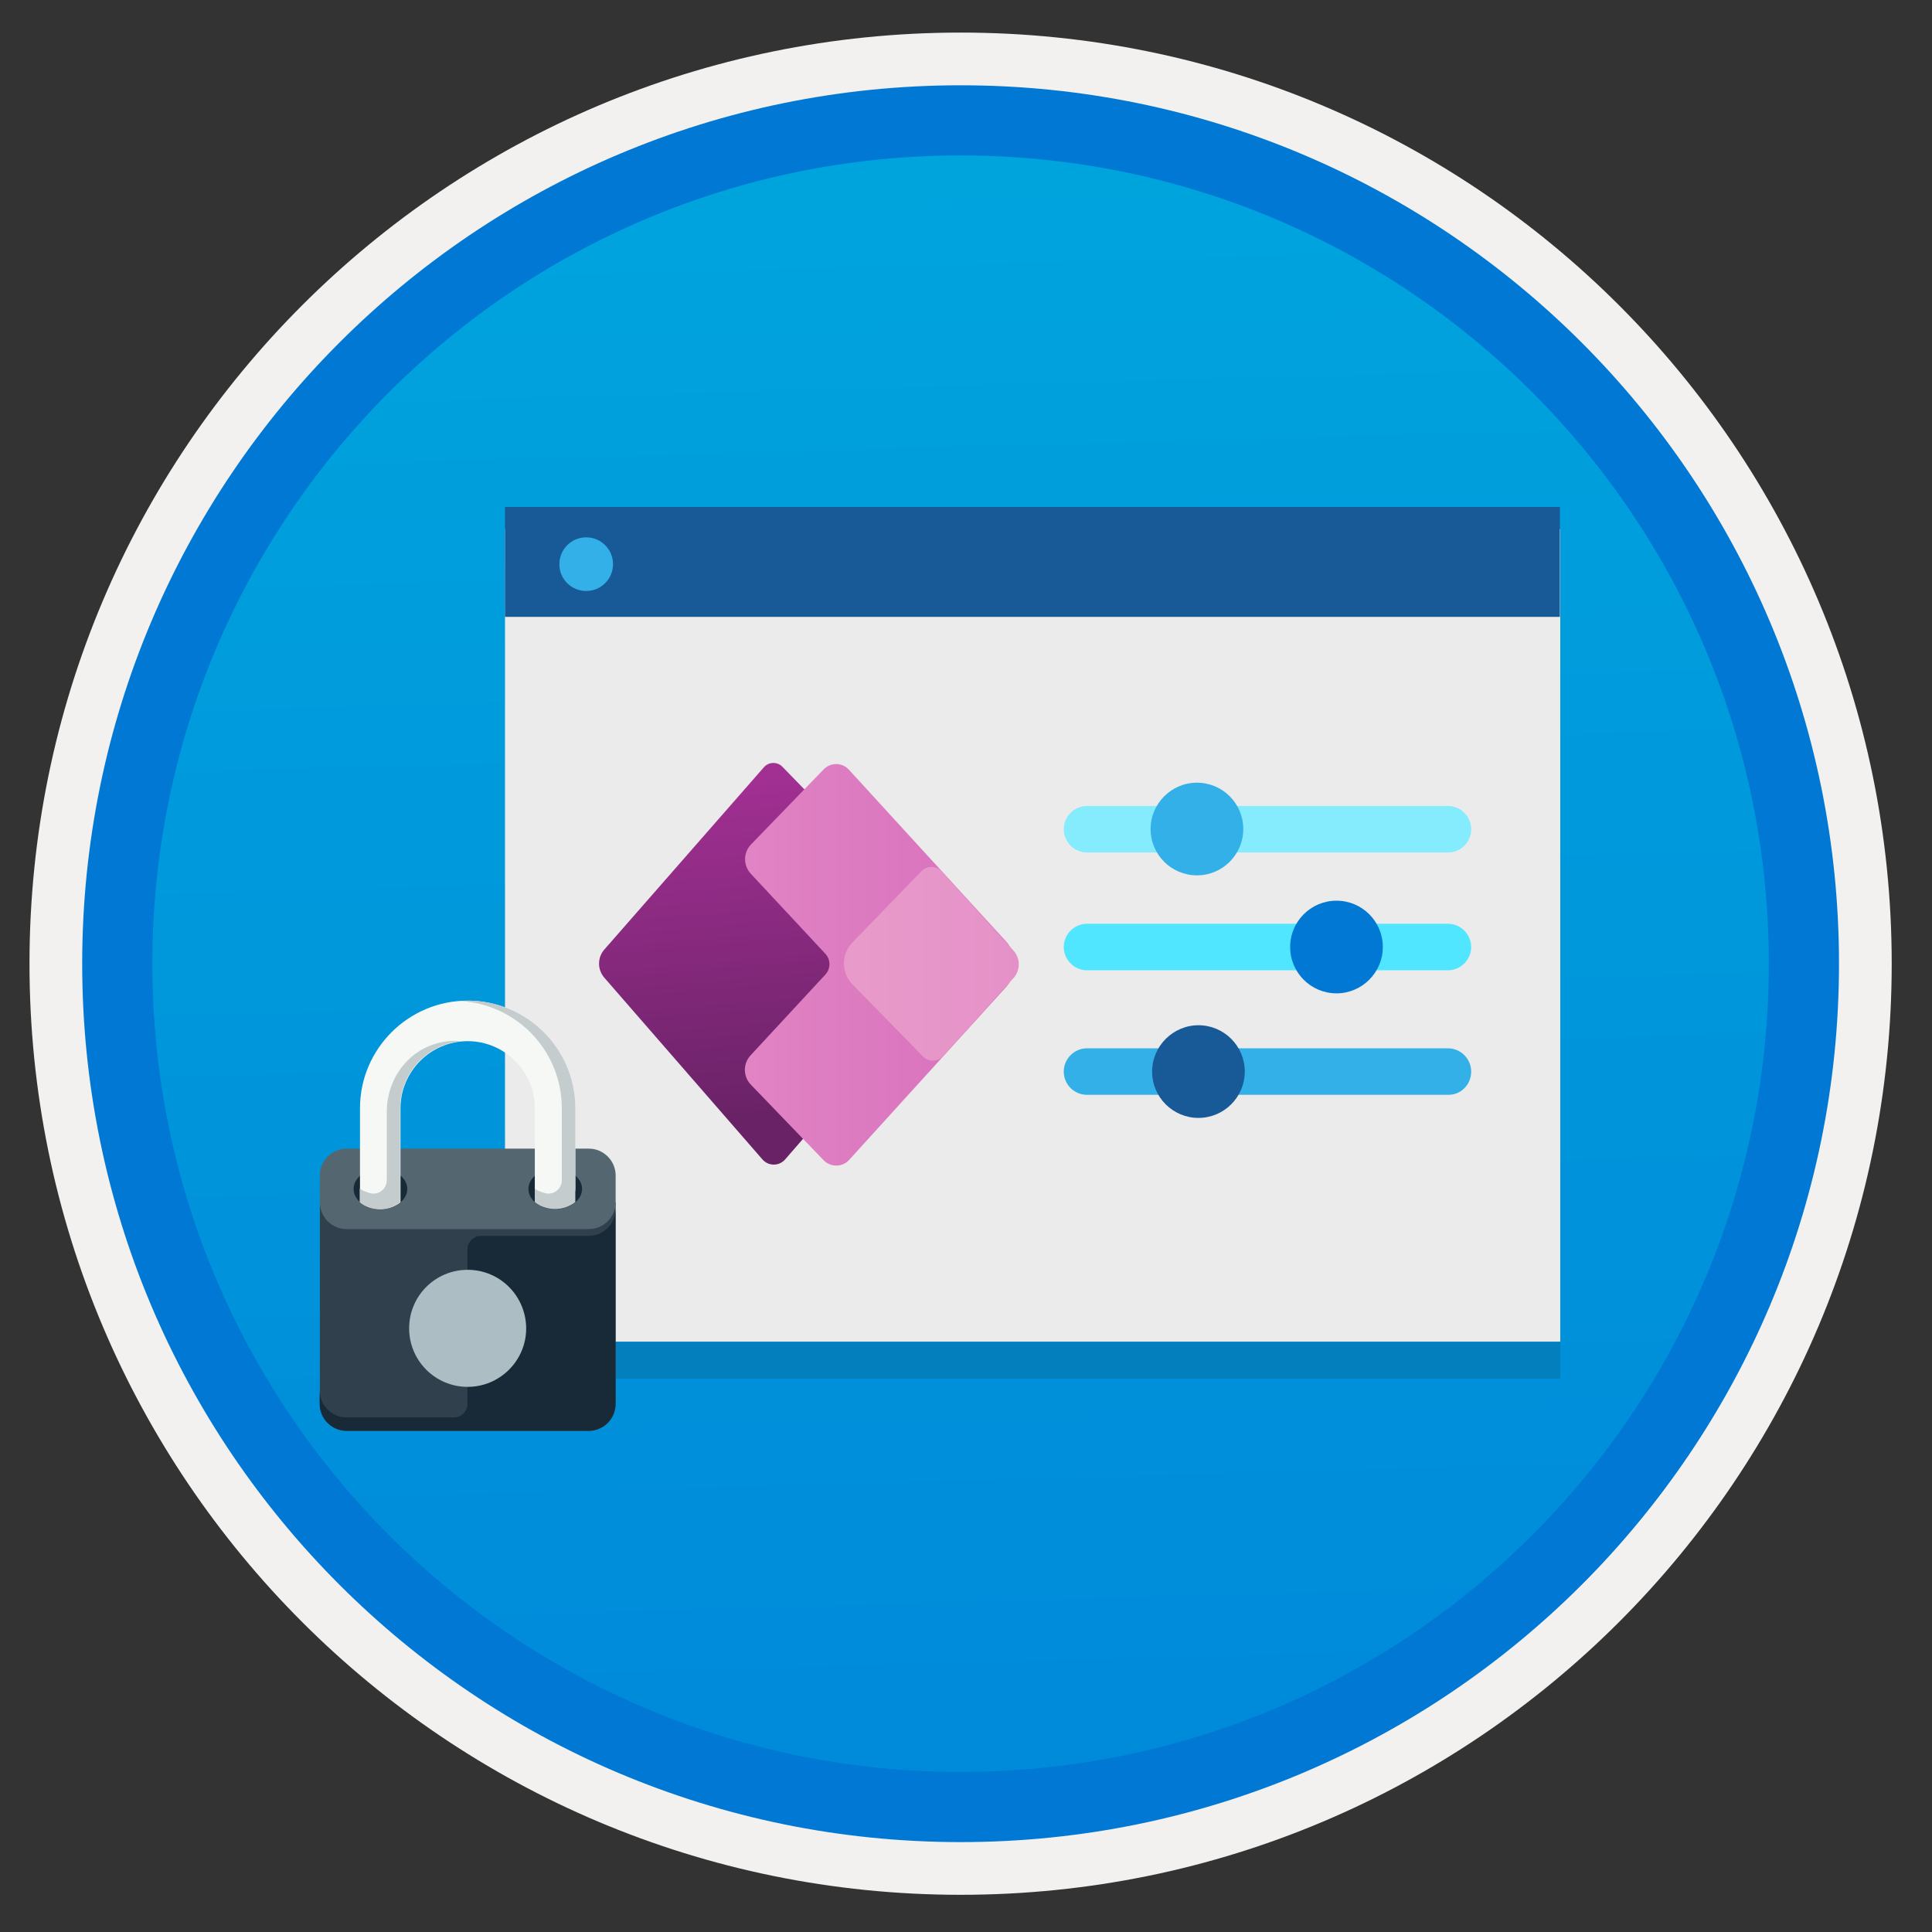 <svg width="103" height="103" viewBox="0 0 103 103" fill="none" xmlns="http://www.w3.org/2000/svg">
<rect x="0" y="0" width="103" height="103" fill="#333333" stroke="none"/>
<path d="M51.212 98.187C25.362 98.187 4.402 77.237 4.402 51.377C4.402 25.517 25.362 4.567 51.212 4.567C77.062 4.567 98.022 25.527 98.022 51.377C98.022 77.227 77.062 98.187 51.212 98.187Z" fill="url(#paint0_linear)"/>
<path fill-rule="evenodd" clip-rule="evenodd" d="M97.112 51.377C97.112 76.727 76.562 97.277 51.212 97.277C25.862 97.277 5.312 76.727 5.312 51.377C5.312 26.027 25.862 5.477 51.212 5.477C76.562 5.477 97.112 26.027 97.112 51.377ZM51.212 1.737C78.632 1.737 100.852 23.957 100.852 51.377C100.852 78.797 78.622 101.017 51.212 101.017C23.792 101.017 1.572 78.787 1.572 51.377C1.572 23.957 23.792 1.737 51.212 1.737Z" fill="#F2F1F0"/>
<path fill-rule="evenodd" clip-rule="evenodd" d="M94.302 51.377C94.302 75.177 75.012 94.468 51.212 94.468C27.412 94.468 8.122 75.177 8.122 51.377C8.122 27.578 27.412 8.287 51.212 8.287C75.012 8.287 94.302 27.578 94.302 51.377ZM51.212 4.547C77.072 4.547 98.042 25.517 98.042 51.377C98.042 77.237 77.072 98.207 51.212 98.207C25.352 98.207 4.382 77.237 4.382 51.377C4.382 25.517 25.342 4.547 51.212 4.547Z" fill="#0078D4"/>
<path opacity="0.15" d="M26.922 73.498H83.182V30.177H26.922V73.498Z" fill="#1F1D20"/>
<path d="M26.922 71.527H83.182V28.207H26.922V71.527Z" fill="#EBEBEB"/>
<path d="M26.922 32.887H83.162V27.027H26.922V32.887Z" fill="#185A97"/>
<path d="M31.252 31.507C32.042 31.507 32.682 30.867 32.682 30.077C32.682 29.287 32.042 28.647 31.252 28.647C30.462 28.647 29.822 29.287 29.822 30.077C29.812 30.867 30.462 31.507 31.252 31.507Z" fill="#32B0E7"/>
<path d="M43.732 42.958L41.712 40.878C41.442 40.598 40.982 40.608 40.722 40.908L32.222 50.618C31.842 51.048 31.842 51.698 32.222 52.128L40.652 61.818C40.972 62.178 41.532 62.178 41.852 61.818L44.372 58.918L44.652 43.968L43.732 42.958Z" fill="url(#paint1_linear)"/>
<path d="M53.632 50.188L45.252 41.028C44.892 40.638 44.282 40.638 43.912 41.017L40.042 45.017C39.622 45.447 39.612 46.138 40.032 46.587L44.002 50.847C44.292 51.157 44.292 51.648 44.002 51.958L40.012 56.267C39.602 56.708 39.612 57.398 40.032 57.828L43.912 61.858C44.282 62.237 44.902 62.237 45.262 61.847L53.642 52.617C54.252 51.907 54.252 50.867 53.632 50.188Z" fill="url(#paint2_linear)"/>
<path d="M54.022 52.157L50.282 56.307C50.002 56.617 49.512 56.627 49.212 56.328L45.452 52.487C44.842 51.867 44.842 50.867 45.442 50.248L49.132 46.438C49.422 46.138 49.922 46.138 50.202 46.458L54.022 50.667C54.412 51.087 54.412 51.737 54.022 52.157Z" fill="url(#paint3_linear)"/>
<path d="M78.432 44.208C78.432 43.528 77.872 42.968 77.192 42.968H57.952C57.272 42.968 56.712 43.528 56.712 44.208C56.712 44.888 57.272 45.447 57.952 45.447H77.202C77.882 45.447 78.432 44.898 78.432 44.208Z" fill="#84ECFD"/>
<path d="M61.342 44.197C61.342 45.568 62.452 46.667 63.812 46.667C65.182 46.667 66.282 45.557 66.282 44.197C66.282 42.828 65.172 41.727 63.812 41.727C62.452 41.727 61.342 42.837 61.342 44.197Z" fill="#32B0E7"/>
<path d="M78.432 50.488C78.432 49.808 77.872 49.248 77.192 49.248H57.952C57.272 49.248 56.712 49.808 56.712 50.488C56.712 51.168 57.272 51.728 57.952 51.728H77.202C77.882 51.718 78.432 51.168 78.432 50.488Z" fill="#50E6FF"/>
<path d="M68.782 50.488C68.782 51.858 69.892 52.958 71.252 52.958C72.612 52.958 73.722 51.848 73.722 50.488C73.722 49.118 72.612 48.018 71.252 48.018C69.892 48.018 68.782 49.118 68.782 50.488Z" fill="#0078D4"/>
<path d="M78.432 57.128C78.432 56.448 77.872 55.888 77.192 55.888H57.952C57.272 55.888 56.712 56.448 56.712 57.128C56.712 57.818 57.272 58.368 57.952 58.368H77.202C77.882 58.378 78.432 57.828 78.432 57.128Z" fill="#32B0E7"/>
<path d="M61.422 57.128C61.422 58.498 62.532 59.598 63.892 59.598C65.262 59.598 66.362 58.488 66.362 57.128C66.362 55.758 65.252 54.658 63.892 54.658C62.542 54.658 61.422 55.768 61.422 57.128Z" fill="#185A97"/>
<path fill-rule="evenodd" clip-rule="evenodd" d="M32.822 74.857C32.822 75.647 32.172 76.287 31.392 76.287H18.482C17.692 76.287 17.052 75.647 17.052 74.857V64.097H32.822V74.857Z" fill="#30404D"/>
<path fill-rule="evenodd" clip-rule="evenodd" d="M32.822 64.097C32.822 64.887 32.172 65.527 31.392 65.527H18.482C17.692 65.527 17.052 64.887 17.052 64.097V62.667C17.052 61.877 17.702 61.237 18.482 61.237H31.392C32.182 61.237 32.822 61.887 32.822 62.667V64.097Z" fill="#546670"/>
<path fill-rule="evenodd" clip-rule="evenodd" d="M31.382 65.887H25.642C25.252 65.887 24.922 66.207 24.922 66.607V74.847C24.922 75.237 24.602 75.567 24.202 75.567H18.472C17.682 75.567 17.042 74.917 17.042 74.127V74.847C17.042 75.637 17.692 76.277 18.472 76.277H31.382C32.172 76.277 32.812 75.627 32.812 74.847V64.447C32.822 65.247 32.172 65.887 31.382 65.887Z" fill="#182A37"/>
<path fill-rule="evenodd" clip-rule="evenodd" d="M24.932 67.697C23.212 67.697 21.812 69.087 21.812 70.817C21.812 72.537 23.202 73.937 24.932 73.937C26.652 73.937 28.052 72.537 28.052 70.817C28.042 69.087 26.652 67.697 24.932 67.697Z" fill="#ADBDC4"/>
<path fill-rule="evenodd" clip-rule="evenodd" d="M21.712 63.387C21.712 63.977 21.072 64.467 20.282 64.467C19.492 64.467 18.852 63.987 18.852 63.387C18.852 62.787 19.492 62.307 20.282 62.307C21.062 62.307 21.712 62.787 21.712 63.387Z" fill="#182A37"/>
<path fill-rule="evenodd" clip-rule="evenodd" d="M31.032 63.387C31.032 63.977 30.392 64.467 29.602 64.467C28.812 64.467 28.172 63.987 28.172 63.387C28.172 62.787 28.812 62.307 29.602 62.307C30.382 62.307 31.032 62.787 31.032 63.387Z" fill="#182A37"/>
<path fill-rule="evenodd" clip-rule="evenodd" d="M24.932 53.347C21.772 53.347 19.192 55.917 19.192 59.087V64.097C19.452 64.317 19.832 64.467 20.272 64.467C20.702 64.467 21.082 64.317 21.352 64.097V59.087C21.352 57.117 22.962 55.507 24.932 55.507C26.902 55.507 28.512 57.117 28.512 59.087V63.387C28.512 63.777 28.992 64.107 29.592 64.107C30.182 64.107 30.672 63.787 30.672 63.387V59.087C30.672 55.917 28.092 53.347 24.932 53.347Z" fill="#F5F8F5"/>
<path fill-rule="evenodd" clip-rule="evenodd" d="M22.872 55.767C21.492 56.347 20.622 57.747 20.622 59.247V62.917C20.622 63.387 20.172 63.737 19.722 63.607C19.502 63.547 19.302 63.467 19.182 63.367V64.087C19.442 64.307 19.822 64.457 20.262 64.457C20.382 64.457 20.502 64.447 20.622 64.417C20.692 64.407 20.762 64.387 20.832 64.367C20.862 64.357 20.902 64.347 20.932 64.327C20.982 64.307 21.032 64.287 21.072 64.257C21.092 64.247 21.122 64.237 21.142 64.217C21.212 64.177 21.272 64.127 21.332 64.087V59.077C21.332 57.217 22.752 55.687 24.562 55.507C24.032 55.457 23.462 55.527 22.872 55.767Z" fill="#C5CCCD"/>
<path fill-rule="evenodd" clip-rule="evenodd" d="M24.932 53.347C24.812 53.347 24.692 53.357 24.572 53.367C27.572 53.557 29.952 56.037 29.952 59.087V62.917C29.952 63.387 29.502 63.737 29.052 63.607C28.832 63.547 28.632 63.467 28.512 63.367V64.087C28.772 64.307 29.162 64.457 29.592 64.457C30.022 64.457 30.402 64.307 30.672 64.087V59.077C30.672 55.917 28.092 53.347 24.932 53.347Z" fill="#C5CCCD"/>
<defs>
<linearGradient id="paint0_linear" x1="49.442" y1="-13.415" x2="53.425" y2="132.352" gradientUnits="userSpaceOnUse">
<stop stop-color="#00ABDE"/>
<stop offset="1" stop-color="#007ED8"/>
</linearGradient>
<linearGradient id="paint1_linear" x1="37.76" y1="41.469" x2="39.319" y2="59.796" gradientUnits="userSpaceOnUse">
<stop stop-color="#A23093"/>
<stop offset="1" stop-color="#692266"/>
</linearGradient>
<linearGradient id="paint2_linear" x1="39.7" y1="51.427" x2="54.095" y2="51.427" gradientUnits="userSpaceOnUse">
<stop stop-color="#E184C4"/>
<stop offset="1" stop-color="#D76EBC"/>
</linearGradient>
<linearGradient id="paint3_linear" x1="44.999" y1="51.381" x2="54.315" y2="51.381" gradientUnits="userSpaceOnUse">
<stop stop-color="#E89BCA"/>
<stop offset="1" stop-color="#E591C8"/>
</linearGradient>
</defs>
</svg>
